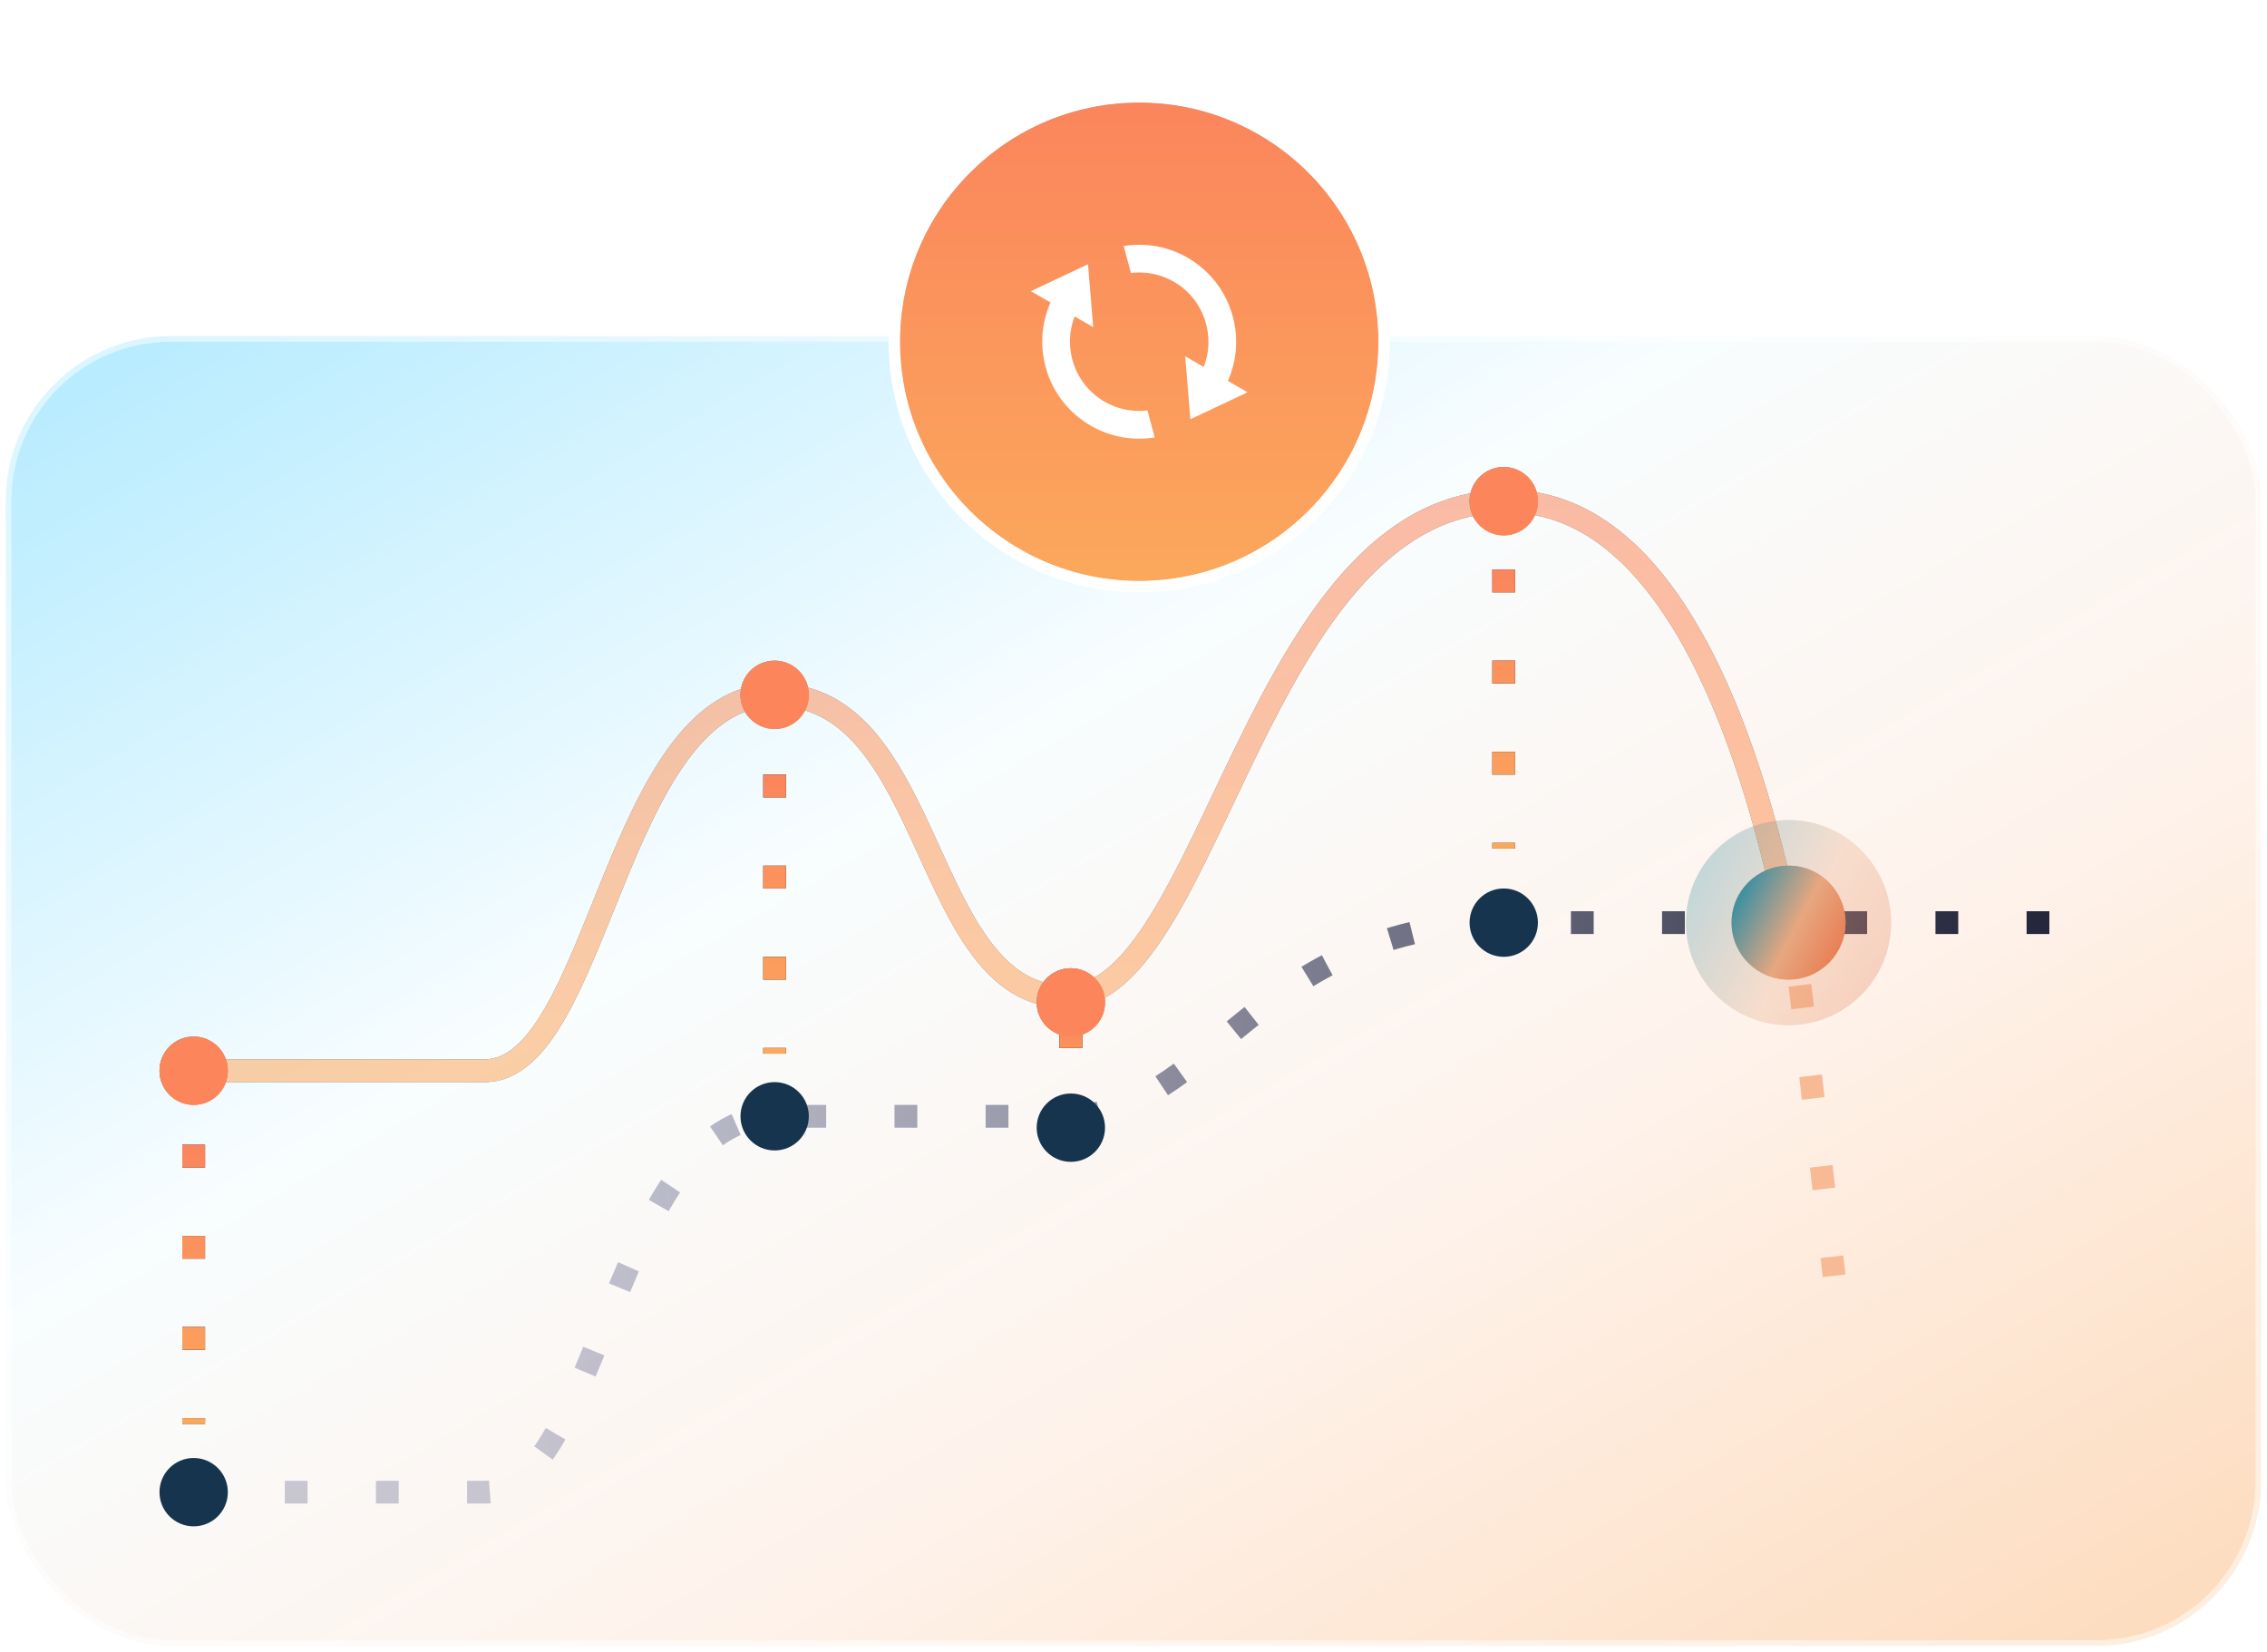 <svg width="199" height="145" viewBox="0 0 199 145" fill="none" xmlns="http://www.w3.org/2000/svg">
<rect opacity="0.5" x="0.5" y="29.5" width="198" height="115" rx="14.5" fill="url(#paint0_linear_2668_832)" stroke="white"/>
<g filter="url(#filter0_d_2668_832)">
<circle cx="100" cy="30" r="21" fill="url(#paint1_linear_2668_832)"/>
<circle cx="100" cy="30" r="21" fill="url(#paint2_linear_2668_832)"/>
<circle cx="100" cy="30" r="21" fill="url(#paint3_linear_2668_832)"/>
<circle cx="100" cy="30" r="21.5" stroke="white"/>
</g>
<path d="M107.785 33.441C109.526 29.515 108.059 24.826 104.255 22.629C102.488 21.609 100.507 21.295 98.639 21.599L99.273 23.964C100.535 23.811 101.854 24.051 103.04 24.735C105.679 26.259 106.743 29.463 105.662 32.216L104.038 31.278L104.494 36.806L109.509 34.437L107.785 33.441Z" fill="white"/>
<path d="M95.745 37.37C91.941 35.174 90.474 30.485 92.216 26.558L90.491 25.563L95.507 23.194L95.962 28.721L94.339 27.784C93.257 30.537 94.322 33.741 96.961 35.264C98.146 35.949 99.466 36.188 100.727 36.035L101.361 38.401C99.493 38.705 97.512 38.39 95.745 37.37Z" fill="white"/>
<g opacity="0.55">
<path d="M17 94C17 94 32.477 94 42.537 94C52.597 94 53.97 61 68.074 61C82.177 61 80.842 87.5 93.61 87.5C106.379 87.5 110.248 44 132.302 44C147.328 44 154.272 67.207 157.172 82" stroke="black" stroke-width="2"/>
<path d="M17 94C17 94 32.477 94 42.537 94C52.597 94 53.97 61 68.074 61C82.177 61 80.842 87.5 93.61 87.5C106.379 87.5 110.248 44 132.302 44C147.328 44 154.272 67.207 157.172 82" stroke="url(#paint4_linear_2668_832)" stroke-width="2"/>
</g>
<path d="M158 86.5L161 112" stroke="#F7BA95" stroke-width="2" stroke-dasharray="2 6"/>
<path d="M17 131C17 131 32.477 131 42.537 131C52.597 131 53.97 98 68.074 98C82.177 98 80.842 98 93.61 98C106.379 98 110.248 81 132.302 81H185" stroke="url(#paint5_linear_2668_832)" stroke-width="2" stroke-dasharray="2 6"/>
<circle cx="17" cy="94" r="3" fill="url(#paint6_linear_2668_832)"/>
<circle cx="17" cy="94" r="3" fill="url(#paint7_linear_2668_832)"/>
<circle cx="17" cy="94" r="3" fill="#FC855C"/>
<path d="M17 100.5V125" stroke="black" stroke-width="2" stroke-dasharray="2 6"/>
<path d="M17 100.5V125" stroke="url(#paint8_linear_2668_832)" stroke-width="2" stroke-dasharray="2 6"/>
<path d="M68 68V92.5" stroke="black" stroke-width="2" stroke-dasharray="2 6"/>
<path d="M68 68V92.5" stroke="url(#paint9_linear_2668_832)" stroke-width="2" stroke-dasharray="2 6"/>
<path d="M94 90L94 95" stroke="black" stroke-width="2" stroke-dasharray="2 6"/>
<path d="M94 90L94 95" stroke="url(#paint10_linear_2668_832)" stroke-width="2" stroke-dasharray="2 6"/>
<path d="M132 50V74.5" stroke="black" stroke-width="2" stroke-dasharray="2 6"/>
<path d="M132 50V74.5" stroke="url(#paint11_linear_2668_832)" stroke-width="2" stroke-dasharray="2 6"/>
<circle cx="17" cy="131" r="3" fill="#17344F"/>
<circle cx="94" cy="88" r="3" fill="url(#paint12_linear_2668_832)"/>
<circle cx="94" cy="88" r="3" fill="url(#paint13_linear_2668_832)"/>
<circle cx="94" cy="88" r="3" fill="#FC855C"/>
<circle cx="94" cy="99" r="3" fill="#17344F"/>
<circle cx="132" cy="44" r="3" fill="url(#paint14_linear_2668_832)"/>
<circle cx="132" cy="44" r="3" fill="url(#paint15_linear_2668_832)"/>
<circle cx="132" cy="44" r="3" fill="#FC855C"/>
<circle cx="132" cy="81" r="3" fill="#17344F"/>
<circle cx="68" cy="61" r="3" fill="url(#paint16_linear_2668_832)"/>
<circle cx="68" cy="61" r="3" fill="url(#paint17_linear_2668_832)"/>
<circle cx="68" cy="61" r="3" fill="#FC855C"/>
<circle cx="68" cy="98" r="3" fill="#17344F"/>
<g opacity="0.3">
<circle cx="157" cy="81" r="9" fill="url(#paint18_linear_2668_832)"/>
<circle cx="157" cy="81" r="9" fill="url(#paint19_linear_2668_832)"/>
</g>
<circle cx="157" cy="81" r="5" fill="url(#paint20_linear_2668_832)"/>
<circle cx="157" cy="81" r="5" fill="url(#paint21_linear_2668_832)"/>
<defs>
<filter id="filter0_d_2668_832" x="70" y="0" width="60" height="60" filterUnits="userSpaceOnUse" color-interpolation-filters="sRGB">
<feFlood flood-opacity="0" result="BackgroundImageFix"/>
<feColorMatrix in="SourceAlpha" type="matrix" values="0 0 0 0 0 0 0 0 0 0 0 0 0 0 0 0 0 0 127 0" result="hardAlpha"/>
<feOffset/>
<feGaussianBlur stdDeviation="4"/>
<feComposite in2="hardAlpha" operator="out"/>
<feColorMatrix type="matrix" values="0 0 0 0 0 0 0 0 0 0 0 0 0 0 0 0 0 0 0.1 0"/>
<feBlend mode="normal" in2="BackgroundImageFix" result="effect1_dropShadow_2668_832"/>
<feBlend mode="normal" in="SourceGraphic" in2="effect1_dropShadow_2668_832" result="shape"/>
</filter>
<linearGradient id="paint0_linear_2668_832" x1="0" y1="29" x2="100.938" y2="202.162" gradientUnits="userSpaceOnUse">
<stop offset="0.027" stop-color="#6FD9FF"/>
<stop offset="0.375" stop-color="#F2FCFF"/>
<stop offset="0.651" stop-color="#FFE7D8"/>
<stop offset="1" stop-color="#FBB677"/>
</linearGradient>
<linearGradient id="paint1_linear_2668_832" x1="100" y1="9" x2="100" y2="51" gradientUnits="userSpaceOnUse">
<stop stop-color="#FB855C"/>
<stop offset="1" stop-color="#FBA85C"/>
</linearGradient>
<linearGradient id="paint2_linear_2668_832" x1="118.586" y1="45.556" x2="109.094" y2="-1.682" gradientUnits="userSpaceOnUse">
<stop stop-color="#FC845B"/>
<stop offset="0.453" stop-color="#E7A77F"/>
<stop offset="1" stop-color="#00A7D9"/>
</linearGradient>
<linearGradient id="paint3_linear_2668_832" x1="100" y1="9" x2="100" y2="51" gradientUnits="userSpaceOnUse">
<stop stop-color="#FB855C"/>
<stop offset="1" stop-color="#FBA85C"/>
</linearGradient>
<linearGradient id="paint4_linear_2668_832" x1="88" y1="44" x2="88" y2="94" gradientUnits="userSpaceOnUse">
<stop stop-color="#FB855C"/>
<stop offset="1" stop-color="#FBA85C"/>
</linearGradient>
<linearGradient id="paint5_linear_2668_832" x1="174.746" y1="105.11" x2="44.834" y2="102.878" gradientUnits="userSpaceOnUse">
<stop stop-color="#25273D"/>
<stop offset="1" stop-color="#787A9B" stop-opacity="0.4"/>
</linearGradient>
<linearGradient id="paint6_linear_2668_832" x1="17" y1="91" x2="17" y2="97" gradientUnits="userSpaceOnUse">
<stop stop-color="#FB855C"/>
<stop offset="1" stop-color="#FBA85C"/>
</linearGradient>
<linearGradient id="paint7_linear_2668_832" x1="14" y1="91" x2="21.176" y2="94.751" gradientUnits="userSpaceOnUse">
<stop stop-color="#0689AD"/>
<stop offset="0.557" stop-color="#E7A77F"/>
<stop offset="1" stop-color="#E97047"/>
</linearGradient>
<linearGradient id="paint8_linear_2668_832" x1="17.5" y1="100.5" x2="17.5" y2="125" gradientUnits="userSpaceOnUse">
<stop stop-color="#FB855C"/>
<stop offset="1" stop-color="#FBA85C"/>
</linearGradient>
<linearGradient id="paint9_linear_2668_832" x1="68.5" y1="68" x2="68.5" y2="92.5" gradientUnits="userSpaceOnUse">
<stop stop-color="#FB855C"/>
<stop offset="1" stop-color="#FBA85C"/>
</linearGradient>
<linearGradient id="paint10_linear_2668_832" x1="94.5" y1="90" x2="94.5" y2="95" gradientUnits="userSpaceOnUse">
<stop stop-color="#FB855C"/>
<stop offset="1" stop-color="#FBA85C"/>
</linearGradient>
<linearGradient id="paint11_linear_2668_832" x1="132.5" y1="50" x2="132.5" y2="74.5" gradientUnits="userSpaceOnUse">
<stop stop-color="#FB855C"/>
<stop offset="1" stop-color="#FBA85C"/>
</linearGradient>
<linearGradient id="paint12_linear_2668_832" x1="94" y1="85" x2="94" y2="91" gradientUnits="userSpaceOnUse">
<stop stop-color="#FB855C"/>
<stop offset="1" stop-color="#FBA85C"/>
</linearGradient>
<linearGradient id="paint13_linear_2668_832" x1="91" y1="85" x2="98.176" y2="88.751" gradientUnits="userSpaceOnUse">
<stop stop-color="#0689AD"/>
<stop offset="0.557" stop-color="#E7A77F"/>
<stop offset="1" stop-color="#E97047"/>
</linearGradient>
<linearGradient id="paint14_linear_2668_832" x1="132" y1="41" x2="132" y2="47" gradientUnits="userSpaceOnUse">
<stop stop-color="#FB855C"/>
<stop offset="1" stop-color="#FBA85C"/>
</linearGradient>
<linearGradient id="paint15_linear_2668_832" x1="129" y1="41" x2="136.176" y2="44.751" gradientUnits="userSpaceOnUse">
<stop stop-color="#0689AD"/>
<stop offset="0.557" stop-color="#E7A77F"/>
<stop offset="1" stop-color="#E97047"/>
</linearGradient>
<linearGradient id="paint16_linear_2668_832" x1="68" y1="58" x2="68" y2="64" gradientUnits="userSpaceOnUse">
<stop stop-color="#FB855C"/>
<stop offset="1" stop-color="#FBA85C"/>
</linearGradient>
<linearGradient id="paint17_linear_2668_832" x1="65" y1="58" x2="72.176" y2="61.751" gradientUnits="userSpaceOnUse">
<stop stop-color="#0689AD"/>
<stop offset="0.557" stop-color="#E7A77F"/>
<stop offset="1" stop-color="#E97047"/>
</linearGradient>
<linearGradient id="paint18_linear_2668_832" x1="157" y1="72" x2="157" y2="90" gradientUnits="userSpaceOnUse">
<stop stop-color="#FB855C"/>
<stop offset="1" stop-color="#FBA85C"/>
</linearGradient>
<linearGradient id="paint19_linear_2668_832" x1="148" y1="72" x2="169.527" y2="83.254" gradientUnits="userSpaceOnUse">
<stop stop-color="#0689AD"/>
<stop offset="0.557" stop-color="#E7A77F"/>
<stop offset="1" stop-color="#E97047"/>
</linearGradient>
<linearGradient id="paint20_linear_2668_832" x1="157" y1="76" x2="157" y2="86" gradientUnits="userSpaceOnUse">
<stop stop-color="#FB855C"/>
<stop offset="1" stop-color="#FBA85C"/>
</linearGradient>
<linearGradient id="paint21_linear_2668_832" x1="152" y1="76" x2="163.959" y2="82.252" gradientUnits="userSpaceOnUse">
<stop stop-color="#0689AD"/>
<stop offset="0.557" stop-color="#E7A77F"/>
<stop offset="1" stop-color="#E97047"/>
</linearGradient>
</defs>
</svg>
